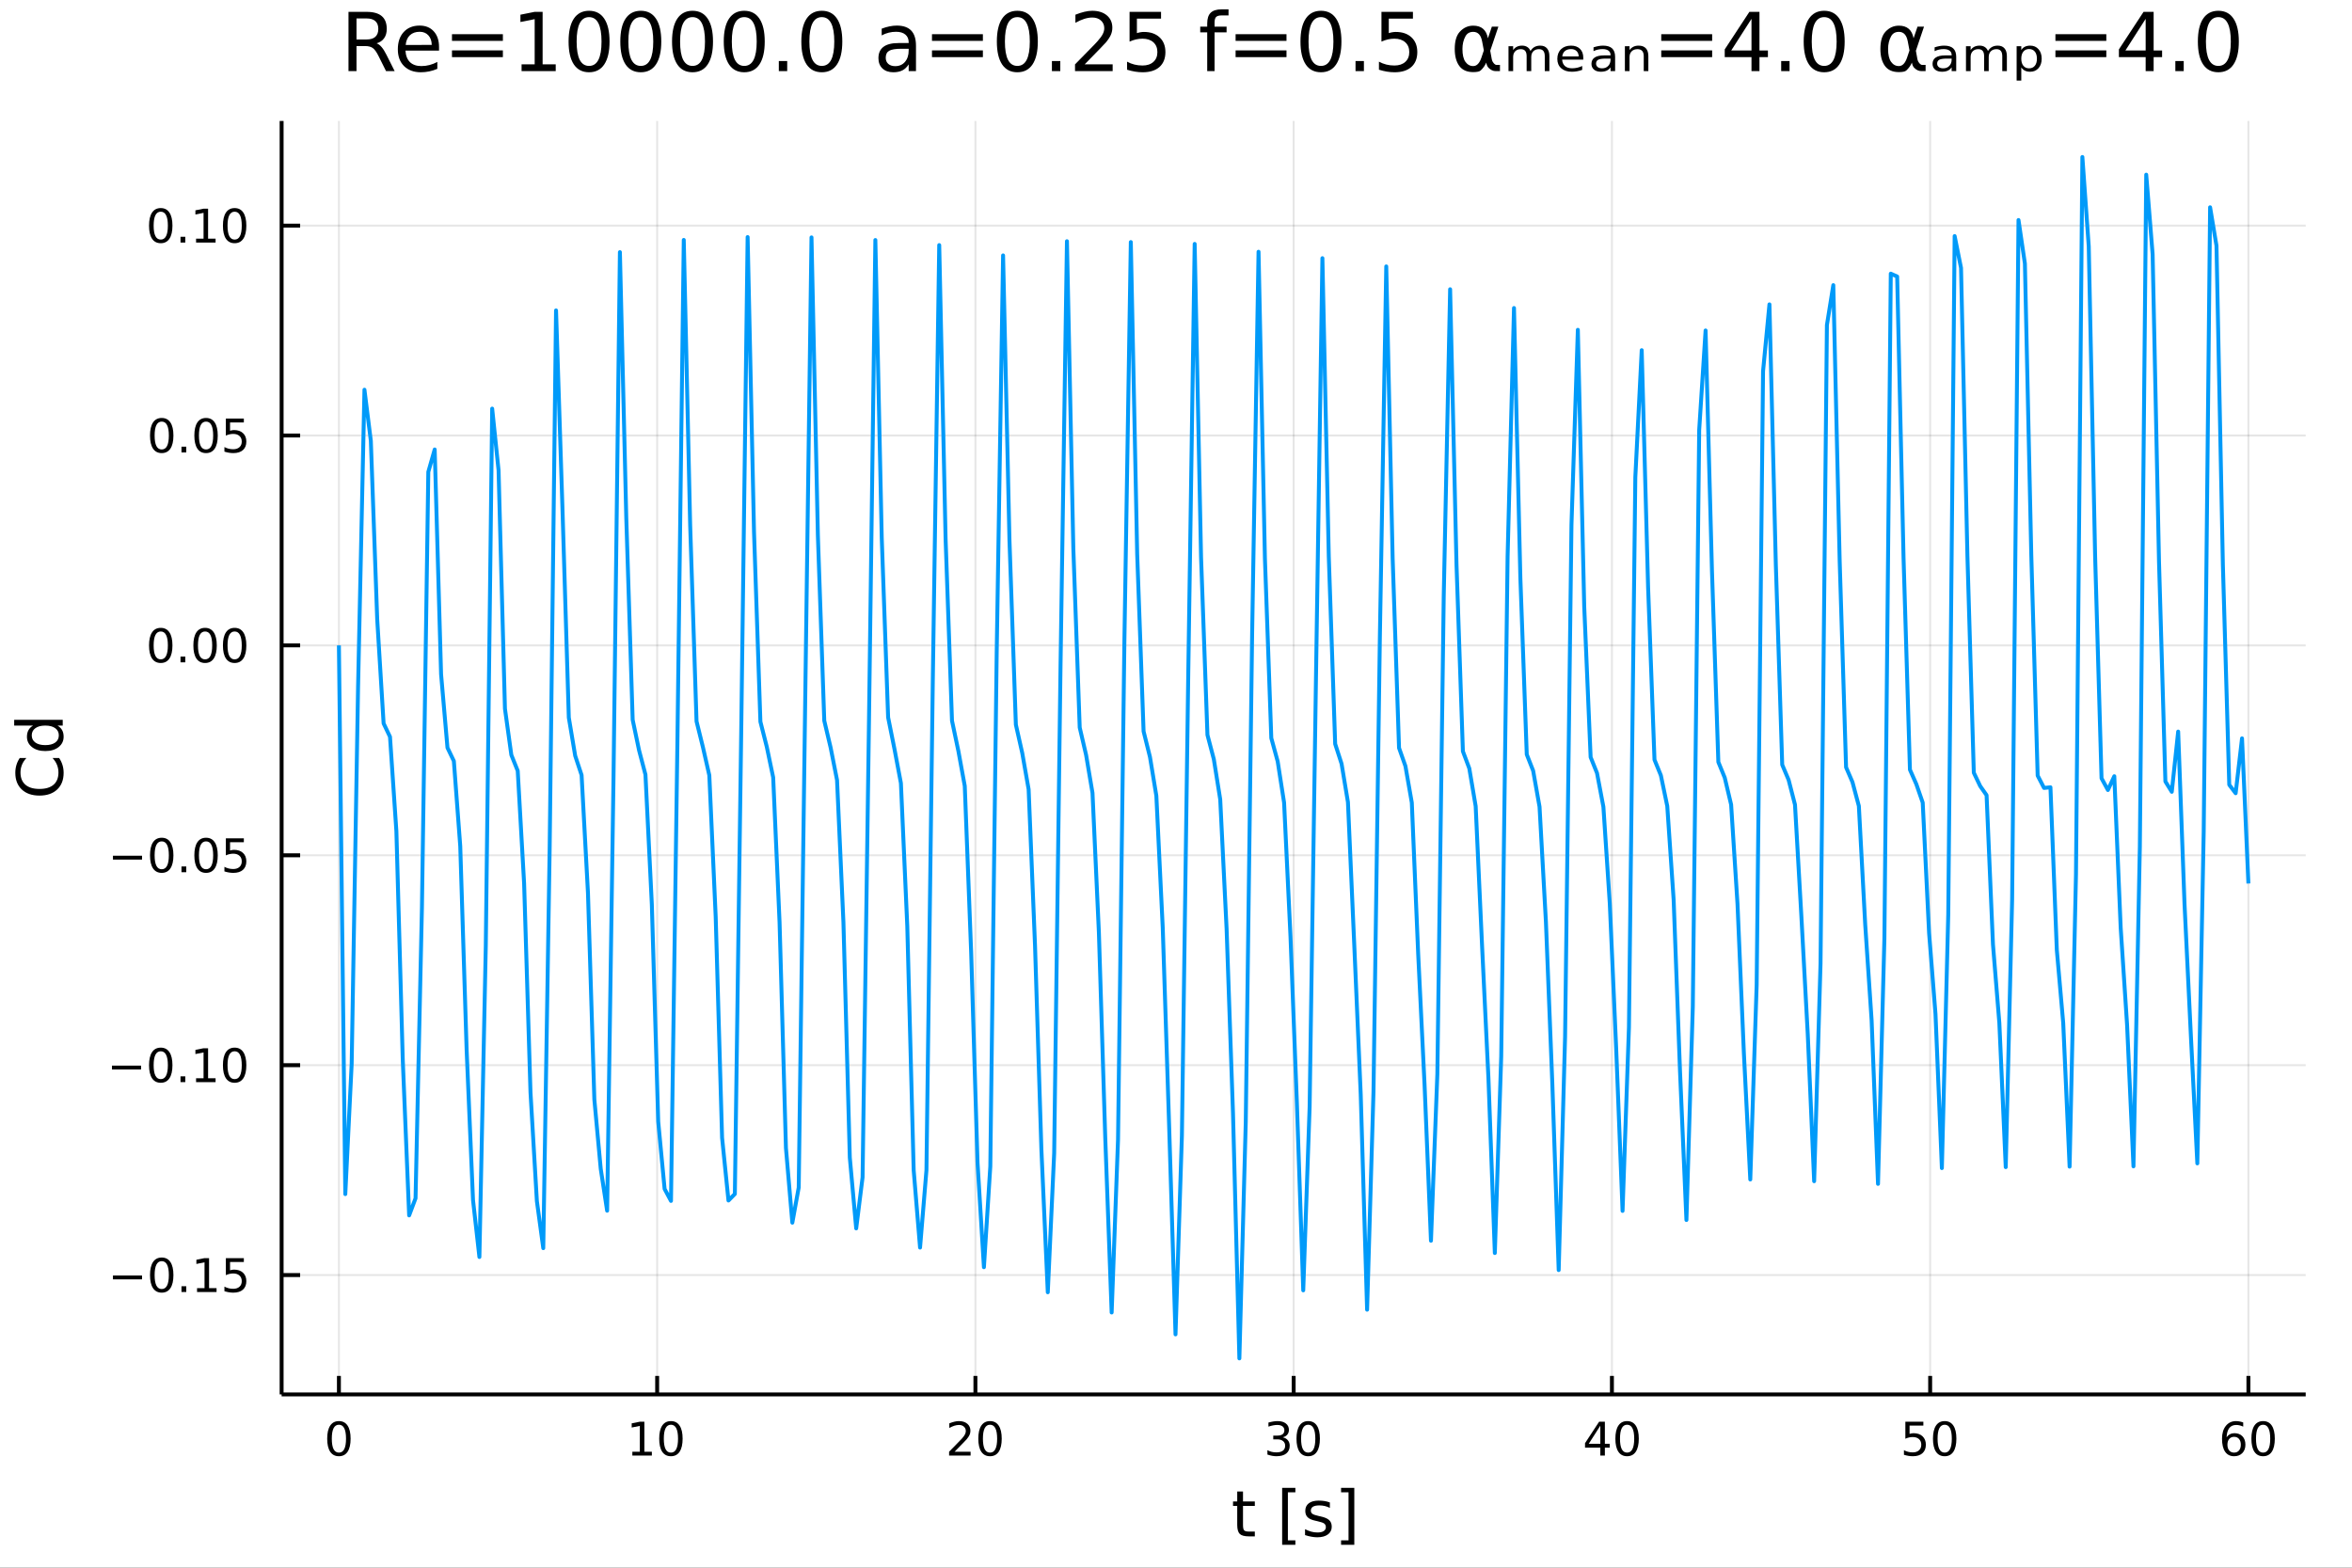 <?xml version="1.0" encoding="utf-8"?>
<svg xmlns="http://www.w3.org/2000/svg" xmlns:xlink="http://www.w3.org/1999/xlink" width="600" height="400" viewBox="0 0 2400 1600">
<rect x="0" y="0" width="2400" height="1600" fill="#333333" stroke="none"/>
<defs>
  <clipPath id="clip190">
    <rect x="0" y="0" width="2400" height="1600"/>
  </clipPath>
</defs>
<path clip-path="url(#clip190)" d="
M0 1600 L2400 1600 L2400 0 L0 0  Z
  " fill="#ffffff" fill-rule="evenodd" fill-opacity="1"/>
<defs>
  <clipPath id="clip191">
    <rect x="480" y="0" width="1681" height="1600"/>
  </clipPath>
</defs>
<path clip-path="url(#clip190)" d="
M287.366 1423.18 L2352.76 1423.18 L2352.76 123.472 L287.366 123.472  Z
  " fill="#ffffff" fill-rule="evenodd" fill-opacity="1"/>
<defs>
  <clipPath id="clip192">
    <rect x="287" y="123" width="2066" height="1301"/>
  </clipPath>
</defs>
<polyline clip-path="url(#clip192)" style="stroke:#000000; stroke-linecap:butt; stroke-linejoin:round; stroke-width:2; stroke-opacity:0.1; fill:none" points="
  345.82,1423.18 345.82,123.472 
  "/>
<polyline clip-path="url(#clip192)" style="stroke:#000000; stroke-linecap:butt; stroke-linejoin:round; stroke-width:2; stroke-opacity:0.1; fill:none" points="
  670.567,1423.18 670.567,123.472 
  "/>
<polyline clip-path="url(#clip192)" style="stroke:#000000; stroke-linecap:butt; stroke-linejoin:round; stroke-width:2; stroke-opacity:0.1; fill:none" points="
  995.314,1423.18 995.314,123.472 
  "/>
<polyline clip-path="url(#clip192)" style="stroke:#000000; stroke-linecap:butt; stroke-linejoin:round; stroke-width:2; stroke-opacity:0.1; fill:none" points="
  1320.06,1423.18 1320.06,123.472 
  "/>
<polyline clip-path="url(#clip192)" style="stroke:#000000; stroke-linecap:butt; stroke-linejoin:round; stroke-width:2; stroke-opacity:0.1; fill:none" points="
  1644.81,1423.18 1644.81,123.472 
  "/>
<polyline clip-path="url(#clip192)" style="stroke:#000000; stroke-linecap:butt; stroke-linejoin:round; stroke-width:2; stroke-opacity:0.1; fill:none" points="
  1969.55,1423.18 1969.55,123.472 
  "/>
<polyline clip-path="url(#clip192)" style="stroke:#000000; stroke-linecap:butt; stroke-linejoin:round; stroke-width:2; stroke-opacity:0.1; fill:none" points="
  2294.3,1423.18 2294.3,123.472 
  "/>
<polyline clip-path="url(#clip190)" style="stroke:#000000; stroke-linecap:butt; stroke-linejoin:round; stroke-width:4; stroke-opacity:1; fill:none" points="
  287.366,1423.18 2352.76,1423.18 
  "/>
<polyline clip-path="url(#clip190)" style="stroke:#000000; stroke-linecap:butt; stroke-linejoin:round; stroke-width:4; stroke-opacity:1; fill:none" points="
  345.82,1423.18 345.82,1404.28 
  "/>
<polyline clip-path="url(#clip190)" style="stroke:#000000; stroke-linecap:butt; stroke-linejoin:round; stroke-width:4; stroke-opacity:1; fill:none" points="
  670.567,1423.18 670.567,1404.28 
  "/>
<polyline clip-path="url(#clip190)" style="stroke:#000000; stroke-linecap:butt; stroke-linejoin:round; stroke-width:4; stroke-opacity:1; fill:none" points="
  995.314,1423.18 995.314,1404.28 
  "/>
<polyline clip-path="url(#clip190)" style="stroke:#000000; stroke-linecap:butt; stroke-linejoin:round; stroke-width:4; stroke-opacity:1; fill:none" points="
  1320.06,1423.18 1320.06,1404.28 
  "/>
<polyline clip-path="url(#clip190)" style="stroke:#000000; stroke-linecap:butt; stroke-linejoin:round; stroke-width:4; stroke-opacity:1; fill:none" points="
  1644.81,1423.18 1644.81,1404.28 
  "/>
<polyline clip-path="url(#clip190)" style="stroke:#000000; stroke-linecap:butt; stroke-linejoin:round; stroke-width:4; stroke-opacity:1; fill:none" points="
  1969.55,1423.18 1969.55,1404.28 
  "/>
<polyline clip-path="url(#clip190)" style="stroke:#000000; stroke-linecap:butt; stroke-linejoin:round; stroke-width:4; stroke-opacity:1; fill:none" points="
  2294.3,1423.18 2294.3,1404.28 
  "/>
<path clip-path="url(#clip190)" d="M345.82 1454.1 Q342.209 1454.1 340.381 1457.66 Q338.575 1461.2 338.575 1468.33 Q338.575 1475.44 340.381 1479.01 Q342.209 1482.55 345.82 1482.55 Q349.455 1482.55 351.26 1479.01 Q353.089 1475.44 353.089 1468.33 Q353.089 1461.2 351.26 1457.66 Q349.455 1454.1 345.82 1454.1 M345.82 1450.39 Q351.63 1450.39 354.686 1455 Q357.765 1459.58 357.765 1468.33 Q357.765 1477.06 354.686 1481.67 Q351.63 1486.25 345.82 1486.25 Q340.01 1486.25 336.931 1481.67 Q333.876 1477.06 333.876 1468.33 Q333.876 1459.58 336.931 1455 Q340.01 1450.39 345.82 1450.39 Z" fill="#000000" fill-rule="evenodd" fill-opacity="1" /><path clip-path="url(#clip190)" d="M645.255 1481.64 L652.894 1481.64 L652.894 1455.28 L644.584 1456.95 L644.584 1452.69 L652.847 1451.02 L657.523 1451.02 L657.523 1481.64 L665.162 1481.64 L665.162 1485.58 L645.255 1485.58 L645.255 1481.64 Z" fill="#000000" fill-rule="evenodd" fill-opacity="1" /><path clip-path="url(#clip190)" d="M684.606 1454.1 Q680.995 1454.1 679.167 1457.66 Q677.361 1461.2 677.361 1468.33 Q677.361 1475.44 679.167 1479.01 Q680.995 1482.55 684.606 1482.55 Q688.241 1482.55 690.046 1479.01 Q691.875 1475.44 691.875 1468.33 Q691.875 1461.2 690.046 1457.66 Q688.241 1454.1 684.606 1454.1 M684.606 1450.39 Q690.417 1450.39 693.472 1455 Q696.551 1459.58 696.551 1468.33 Q696.551 1477.06 693.472 1481.67 Q690.417 1486.25 684.606 1486.25 Q678.796 1486.25 675.718 1481.67 Q672.662 1477.06 672.662 1468.33 Q672.662 1459.58 675.718 1455 Q678.796 1450.39 684.606 1450.39 Z" fill="#000000" fill-rule="evenodd" fill-opacity="1" /><path clip-path="url(#clip190)" d="M974.087 1481.64 L990.407 1481.64 L990.407 1485.58 L968.462 1485.58 L968.462 1481.64 Q971.124 1478.89 975.708 1474.26 Q980.314 1469.61 981.495 1468.27 Q983.74 1465.74 984.62 1464.01 Q985.522 1462.25 985.522 1460.56 Q985.522 1457.8 983.578 1456.07 Q981.657 1454.33 978.555 1454.33 Q976.356 1454.33 973.902 1455.09 Q971.472 1455.86 968.694 1457.41 L968.694 1452.69 Q971.518 1451.55 973.972 1450.97 Q976.425 1450.39 978.462 1450.39 Q983.833 1450.39 987.027 1453.08 Q990.221 1455.77 990.221 1460.26 Q990.221 1462.39 989.411 1464.31 Q988.624 1466.2 986.518 1468.8 Q985.939 1469.47 982.837 1472.69 Q979.735 1475.88 974.087 1481.64 Z" fill="#000000" fill-rule="evenodd" fill-opacity="1" /><path clip-path="url(#clip190)" d="M1010.22 1454.1 Q1006.61 1454.1 1004.78 1457.66 Q1002.98 1461.2 1002.98 1468.33 Q1002.98 1475.44 1004.78 1479.01 Q1006.61 1482.55 1010.22 1482.55 Q1013.86 1482.55 1015.66 1479.01 Q1017.49 1475.44 1017.49 1468.33 Q1017.49 1461.2 1015.66 1457.66 Q1013.86 1454.1 1010.22 1454.1 M1010.22 1450.39 Q1016.03 1450.39 1019.09 1455 Q1022.17 1459.58 1022.17 1468.33 Q1022.17 1477.06 1019.09 1481.67 Q1016.03 1486.25 1010.22 1486.25 Q1004.41 1486.25 1001.33 1481.67 Q998.277 1477.06 998.277 1468.33 Q998.277 1459.58 1001.33 1455 Q1004.41 1450.39 1010.22 1450.39 Z" fill="#000000" fill-rule="evenodd" fill-opacity="1" /><path clip-path="url(#clip190)" d="M1308.9 1466.95 Q1312.26 1467.66 1314.14 1469.93 Q1316.03 1472.2 1316.03 1475.53 Q1316.03 1480.65 1312.51 1483.45 Q1309 1486.25 1302.51 1486.25 Q1300.34 1486.25 1298.02 1485.81 Q1295.73 1485.39 1293.28 1484.54 L1293.28 1480.02 Q1295.22 1481.16 1297.54 1481.74 Q1299.85 1482.32 1302.38 1482.32 Q1306.77 1482.32 1309.07 1480.58 Q1311.38 1478.84 1311.38 1475.53 Q1311.38 1472.48 1309.23 1470.77 Q1307.1 1469.03 1303.28 1469.03 L1299.25 1469.03 L1299.25 1465.19 L1303.46 1465.19 Q1306.91 1465.19 1308.74 1463.82 Q1310.57 1462.43 1310.57 1459.84 Q1310.57 1457.18 1308.67 1455.77 Q1306.8 1454.33 1303.28 1454.33 Q1301.36 1454.33 1299.16 1454.75 Q1296.96 1455.16 1294.32 1456.04 L1294.32 1451.88 Q1296.98 1451.14 1299.3 1450.77 Q1301.64 1450.39 1303.7 1450.39 Q1309.02 1450.39 1312.12 1452.83 Q1315.22 1455.23 1315.22 1459.35 Q1315.22 1462.22 1313.58 1464.21 Q1311.94 1466.18 1308.9 1466.95 Z" fill="#000000" fill-rule="evenodd" fill-opacity="1" /><path clip-path="url(#clip190)" d="M1334.9 1454.1 Q1331.29 1454.1 1329.46 1457.66 Q1327.65 1461.2 1327.65 1468.33 Q1327.65 1475.44 1329.46 1479.01 Q1331.29 1482.55 1334.9 1482.55 Q1338.53 1482.55 1340.34 1479.01 Q1342.17 1475.44 1342.17 1468.33 Q1342.17 1461.2 1340.34 1457.66 Q1338.53 1454.1 1334.9 1454.1 M1334.9 1450.39 Q1340.71 1450.39 1343.76 1455 Q1346.84 1459.58 1346.84 1468.33 Q1346.84 1477.06 1343.76 1481.67 Q1340.71 1486.25 1334.9 1486.25 Q1329.09 1486.25 1326.01 1481.67 Q1322.95 1477.06 1322.95 1468.33 Q1322.95 1459.58 1326.01 1455 Q1329.09 1450.39 1334.9 1450.39 Z" fill="#000000" fill-rule="evenodd" fill-opacity="1" /><path clip-path="url(#clip190)" d="M1632.98 1455.09 L1621.17 1473.54 L1632.98 1473.54 L1632.98 1455.09 M1631.75 1451.02 L1637.63 1451.02 L1637.63 1473.54 L1642.56 1473.54 L1642.56 1477.43 L1637.63 1477.43 L1637.63 1485.58 L1632.98 1485.58 L1632.98 1477.43 L1617.38 1477.43 L1617.38 1472.92 L1631.75 1451.02 Z" fill="#000000" fill-rule="evenodd" fill-opacity="1" /><path clip-path="url(#clip190)" d="M1660.29 1454.1 Q1656.68 1454.1 1654.85 1457.66 Q1653.05 1461.2 1653.05 1468.33 Q1653.05 1475.44 1654.85 1479.01 Q1656.68 1482.55 1660.29 1482.55 Q1663.93 1482.55 1665.73 1479.01 Q1667.56 1475.44 1667.56 1468.33 Q1667.56 1461.2 1665.73 1457.66 Q1663.93 1454.1 1660.29 1454.1 M1660.29 1450.39 Q1666.1 1450.39 1669.16 1455 Q1672.24 1459.58 1672.24 1468.33 Q1672.24 1477.06 1669.16 1481.67 Q1666.1 1486.25 1660.29 1486.25 Q1654.48 1486.25 1651.4 1481.67 Q1648.35 1477.06 1648.35 1468.33 Q1648.35 1459.58 1651.4 1455 Q1654.48 1450.39 1660.29 1450.39 Z" fill="#000000" fill-rule="evenodd" fill-opacity="1" /><path clip-path="url(#clip190)" d="M1944.25 1451.02 L1962.61 1451.02 L1962.61 1454.96 L1948.54 1454.96 L1948.54 1463.43 Q1949.55 1463.08 1950.57 1462.92 Q1951.59 1462.73 1952.61 1462.73 Q1958.4 1462.73 1961.78 1465.9 Q1965.16 1469.08 1965.16 1474.49 Q1965.16 1480.07 1961.68 1483.17 Q1958.21 1486.25 1951.89 1486.25 Q1949.72 1486.25 1947.45 1485.88 Q1945.2 1485.51 1942.8 1484.77 L1942.8 1480.07 Q1944.88 1481.2 1947.1 1481.76 Q1949.32 1482.32 1951.8 1482.32 Q1955.8 1482.32 1958.14 1480.21 Q1960.48 1478.1 1960.48 1474.49 Q1960.48 1470.88 1958.14 1468.77 Q1955.8 1466.67 1951.8 1466.67 Q1949.93 1466.67 1948.05 1467.08 Q1946.2 1467.5 1944.25 1468.38 L1944.25 1451.02 Z" fill="#000000" fill-rule="evenodd" fill-opacity="1" /><path clip-path="url(#clip190)" d="M1984.37 1454.1 Q1980.76 1454.1 1978.93 1457.66 Q1977.12 1461.2 1977.12 1468.33 Q1977.12 1475.44 1978.93 1479.01 Q1980.76 1482.55 1984.37 1482.55 Q1988 1482.55 1989.81 1479.01 Q1991.64 1475.44 1991.64 1468.33 Q1991.64 1461.2 1989.81 1457.66 Q1988 1454.1 1984.37 1454.1 M1984.37 1450.39 Q1990.18 1450.39 1993.24 1455 Q1996.31 1459.58 1996.31 1468.33 Q1996.31 1477.06 1993.24 1481.67 Q1990.18 1486.25 1984.37 1486.25 Q1978.56 1486.25 1975.48 1481.67 Q1972.42 1477.06 1972.42 1468.33 Q1972.42 1459.58 1975.48 1455 Q1978.56 1450.39 1984.37 1450.39 Z" fill="#000000" fill-rule="evenodd" fill-opacity="1" /><path clip-path="url(#clip190)" d="M2279.71 1466.44 Q2276.56 1466.44 2274.71 1468.59 Q2272.88 1470.74 2272.88 1474.49 Q2272.88 1478.22 2274.71 1480.39 Q2276.56 1482.55 2279.71 1482.55 Q2282.85 1482.55 2284.68 1480.39 Q2286.54 1478.22 2286.54 1474.49 Q2286.54 1470.74 2284.68 1468.59 Q2282.85 1466.44 2279.71 1466.44 M2288.99 1451.78 L2288.99 1456.04 Q2287.23 1455.21 2285.42 1454.77 Q2283.64 1454.33 2281.88 1454.33 Q2277.25 1454.33 2274.8 1457.45 Q2272.37 1460.58 2272.02 1466.9 Q2273.39 1464.89 2275.45 1463.82 Q2277.51 1462.73 2279.98 1462.73 Q2285.19 1462.73 2288.2 1465.9 Q2291.23 1469.05 2291.23 1474.49 Q2291.23 1479.82 2288.09 1483.03 Q2284.94 1486.25 2279.71 1486.25 Q2273.71 1486.25 2270.54 1481.67 Q2267.37 1477.06 2267.37 1468.33 Q2267.37 1460.14 2271.26 1455.28 Q2275.15 1450.39 2281.7 1450.39 Q2283.46 1450.39 2285.24 1450.74 Q2287.04 1451.09 2288.99 1451.78 Z" fill="#000000" fill-rule="evenodd" fill-opacity="1" /><path clip-path="url(#clip190)" d="M2309.29 1454.1 Q2305.68 1454.1 2303.85 1457.66 Q2302.04 1461.2 2302.04 1468.33 Q2302.04 1475.44 2303.85 1479.01 Q2305.68 1482.55 2309.29 1482.55 Q2312.92 1482.55 2314.73 1479.01 Q2316.56 1475.44 2316.56 1468.33 Q2316.56 1461.2 2314.73 1457.66 Q2312.92 1454.1 2309.29 1454.1 M2309.29 1450.39 Q2315.1 1450.39 2318.16 1455 Q2321.23 1459.58 2321.23 1468.33 Q2321.23 1477.06 2318.16 1481.67 Q2315.1 1486.25 2309.29 1486.25 Q2303.48 1486.25 2300.4 1481.67 Q2297.35 1477.06 2297.35 1468.33 Q2297.35 1459.58 2300.4 1455 Q2303.48 1450.39 2309.29 1450.39 Z" fill="#000000" fill-rule="evenodd" fill-opacity="1" /><path clip-path="url(#clip190)" d="M1268.37 1522.27 L1268.37 1532.4 L1280.43 1532.4 L1280.43 1536.95 L1268.37 1536.95 L1268.37 1556.3 Q1268.37 1560.66 1269.55 1561.9 Q1270.76 1563.14 1274.42 1563.14 L1280.43 1563.14 L1280.43 1568.04 L1274.42 1568.04 Q1267.64 1568.04 1265.06 1565.53 Q1262.48 1562.98 1262.48 1556.3 L1262.48 1536.95 L1258.19 1536.95 L1258.19 1532.4 L1262.48 1532.4 L1262.48 1522.27 L1268.37 1522.27 Z" fill="#000000" fill-rule="evenodd" fill-opacity="1" /><path clip-path="url(#clip190)" d="M1308.32 1518.52 L1321.81 1518.52 L1321.81 1523.07 L1314.17 1523.07 L1314.17 1572.09 L1321.81 1572.09 L1321.81 1576.64 L1308.32 1576.64 L1308.32 1518.52 Z" fill="#000000" fill-rule="evenodd" fill-opacity="1" /><path clip-path="url(#clip190)" d="M1357.01 1533.45 L1357.01 1538.98 Q1354.53 1537.71 1351.86 1537.07 Q1349.18 1536.44 1346.32 1536.44 Q1341.96 1536.44 1339.76 1537.77 Q1337.6 1539.11 1337.6 1541.79 Q1337.6 1543.82 1339.16 1545 Q1340.72 1546.15 1345.43 1547.2 L1347.43 1547.64 Q1353.67 1548.98 1356.28 1551.43 Q1358.92 1553.85 1358.92 1558.21 Q1358.92 1563.17 1354.98 1566.07 Q1351.06 1568.97 1344.19 1568.97 Q1341.32 1568.97 1338.2 1568.39 Q1335.12 1567.85 1331.68 1566.74 L1331.68 1560.69 Q1334.92 1562.38 1338.08 1563.24 Q1341.23 1564.07 1344.31 1564.07 Q1348.45 1564.07 1350.68 1562.66 Q1352.91 1561.23 1352.91 1558.65 Q1352.91 1556.27 1351.28 1554.99 Q1349.69 1553.72 1344.25 1552.54 L1342.21 1552.07 Q1336.77 1550.92 1334.35 1548.56 Q1331.93 1546.18 1331.93 1542.04 Q1331.93 1537.01 1335.5 1534.27 Q1339.06 1531.54 1345.62 1531.54 Q1348.87 1531.54 1351.73 1532.01 Q1354.59 1532.49 1357.01 1533.45 Z" fill="#000000" fill-rule="evenodd" fill-opacity="1" /><path clip-path="url(#clip190)" d="M1381.94 1518.52 L1381.94 1576.64 L1368.44 1576.64 L1368.44 1572.09 L1376.05 1572.09 L1376.05 1523.07 L1368.44 1523.07 L1368.44 1518.52 L1381.94 1518.52 Z" fill="#000000" fill-rule="evenodd" fill-opacity="1" /><polyline clip-path="url(#clip192)" style="stroke:#000000; stroke-linecap:butt; stroke-linejoin:round; stroke-width:2; stroke-opacity:0.1; fill:none" points="
  287.366,1301.35 2352.76,1301.35 
  "/>
<polyline clip-path="url(#clip192)" style="stroke:#000000; stroke-linecap:butt; stroke-linejoin:round; stroke-width:2; stroke-opacity:0.1; fill:none" points="
  287.366,1087.14 2352.76,1087.14 
  "/>
<polyline clip-path="url(#clip192)" style="stroke:#000000; stroke-linecap:butt; stroke-linejoin:round; stroke-width:2; stroke-opacity:0.1; fill:none" points="
  287.366,872.92 2352.76,872.92 
  "/>
<polyline clip-path="url(#clip192)" style="stroke:#000000; stroke-linecap:butt; stroke-linejoin:round; stroke-width:2; stroke-opacity:0.1; fill:none" points="
  287.366,658.704 2352.76,658.704 
  "/>
<polyline clip-path="url(#clip192)" style="stroke:#000000; stroke-linecap:butt; stroke-linejoin:round; stroke-width:2; stroke-opacity:0.1; fill:none" points="
  287.366,444.487 2352.76,444.487 
  "/>
<polyline clip-path="url(#clip192)" style="stroke:#000000; stroke-linecap:butt; stroke-linejoin:round; stroke-width:2; stroke-opacity:0.1; fill:none" points="
  287.366,230.271 2352.76,230.271 
  "/>
<polyline clip-path="url(#clip190)" style="stroke:#000000; stroke-linecap:butt; stroke-linejoin:round; stroke-width:4; stroke-opacity:1; fill:none" points="
  287.366,1423.18 287.366,123.472 
  "/>
<polyline clip-path="url(#clip190)" style="stroke:#000000; stroke-linecap:butt; stroke-linejoin:round; stroke-width:4; stroke-opacity:1; fill:none" points="
  287.366,1301.35 306.264,1301.35 
  "/>
<polyline clip-path="url(#clip190)" style="stroke:#000000; stroke-linecap:butt; stroke-linejoin:round; stroke-width:4; stroke-opacity:1; fill:none" points="
  287.366,1087.14 306.264,1087.14 
  "/>
<polyline clip-path="url(#clip190)" style="stroke:#000000; stroke-linecap:butt; stroke-linejoin:round; stroke-width:4; stroke-opacity:1; fill:none" points="
  287.366,872.92 306.264,872.92 
  "/>
<polyline clip-path="url(#clip190)" style="stroke:#000000; stroke-linecap:butt; stroke-linejoin:round; stroke-width:4; stroke-opacity:1; fill:none" points="
  287.366,658.704 306.264,658.704 
  "/>
<polyline clip-path="url(#clip190)" style="stroke:#000000; stroke-linecap:butt; stroke-linejoin:round; stroke-width:4; stroke-opacity:1; fill:none" points="
  287.366,444.487 306.264,444.487 
  "/>
<polyline clip-path="url(#clip190)" style="stroke:#000000; stroke-linecap:butt; stroke-linejoin:round; stroke-width:4; stroke-opacity:1; fill:none" points="
  287.366,230.271 306.264,230.271 
  "/>
<path clip-path="url(#clip190)" d="M115.256 1301.8 L144.931 1301.8 L144.931 1305.74 L115.256 1305.74 L115.256 1301.8 Z" fill="#000000" fill-rule="evenodd" fill-opacity="1" /><path clip-path="url(#clip190)" d="M165.024 1287.15 Q161.413 1287.15 159.584 1290.72 Q157.778 1294.26 157.778 1301.39 Q157.778 1308.49 159.584 1312.06 Q161.413 1315.6 165.024 1315.6 Q168.658 1315.6 170.464 1312.06 Q172.292 1308.49 172.292 1301.39 Q172.292 1294.26 170.464 1290.72 Q168.658 1287.15 165.024 1287.15 M165.024 1283.45 Q170.834 1283.45 173.889 1288.05 Q176.968 1292.64 176.968 1301.39 Q176.968 1310.11 173.889 1314.72 Q170.834 1319.3 165.024 1319.3 Q159.214 1319.3 156.135 1314.72 Q153.079 1310.11 153.079 1301.39 Q153.079 1292.64 156.135 1288.05 Q159.214 1283.45 165.024 1283.45 Z" fill="#000000" fill-rule="evenodd" fill-opacity="1" /><path clip-path="url(#clip190)" d="M185.186 1312.75 L190.07 1312.75 L190.07 1318.63 L185.186 1318.63 L185.186 1312.75 Z" fill="#000000" fill-rule="evenodd" fill-opacity="1" /><path clip-path="url(#clip190)" d="M201.065 1314.7 L208.704 1314.7 L208.704 1288.33 L200.394 1290 L200.394 1285.74 L208.658 1284.07 L213.334 1284.07 L213.334 1314.7 L220.973 1314.7 L220.973 1318.63 L201.065 1318.63 L201.065 1314.7 Z" fill="#000000" fill-rule="evenodd" fill-opacity="1" /><path clip-path="url(#clip190)" d="M230.463 1284.07 L248.82 1284.07 L248.82 1288.01 L234.746 1288.01 L234.746 1296.48 Q235.764 1296.13 236.783 1295.97 Q237.801 1295.79 238.82 1295.79 Q244.607 1295.79 247.986 1298.96 Q251.366 1302.13 251.366 1307.55 Q251.366 1313.12 247.894 1316.23 Q244.421 1319.3 238.102 1319.3 Q235.926 1319.3 233.658 1318.93 Q231.412 1318.56 229.005 1317.82 L229.005 1313.12 Q231.088 1314.26 233.31 1314.81 Q235.533 1315.37 238.009 1315.37 Q242.014 1315.37 244.352 1313.26 Q246.69 1311.16 246.69 1307.55 Q246.69 1303.93 244.352 1301.83 Q242.014 1299.72 238.009 1299.72 Q236.135 1299.72 234.26 1300.14 Q232.408 1300.55 230.463 1301.43 L230.463 1284.07 Z" fill="#000000" fill-rule="evenodd" fill-opacity="1" /><path clip-path="url(#clip190)" d="M114.26 1087.59 L143.936 1087.59 L143.936 1091.52 L114.26 1091.52 L114.26 1087.59 Z" fill="#000000" fill-rule="evenodd" fill-opacity="1" /><path clip-path="url(#clip190)" d="M164.028 1072.94 Q160.417 1072.94 158.589 1076.5 Q156.783 1080.04 156.783 1087.17 Q156.783 1094.28 158.589 1097.84 Q160.417 1101.38 164.028 1101.38 Q167.663 1101.38 169.468 1097.84 Q171.297 1094.28 171.297 1087.17 Q171.297 1080.04 169.468 1076.5 Q167.663 1072.94 164.028 1072.94 M164.028 1069.23 Q169.839 1069.23 172.894 1073.84 Q175.973 1078.42 175.973 1087.17 Q175.973 1095.9 172.894 1100.5 Q169.839 1105.09 164.028 1105.09 Q158.218 1105.09 155.14 1100.5 Q152.084 1095.9 152.084 1087.17 Q152.084 1078.42 155.14 1073.84 Q158.218 1069.23 164.028 1069.23 Z" fill="#000000" fill-rule="evenodd" fill-opacity="1" /><path clip-path="url(#clip190)" d="M184.19 1098.54 L189.075 1098.54 L189.075 1104.42 L184.19 1104.42 L184.19 1098.54 Z" fill="#000000" fill-rule="evenodd" fill-opacity="1" /><path clip-path="url(#clip190)" d="M200.07 1100.48 L207.709 1100.48 L207.709 1074.12 L199.399 1075.78 L199.399 1071.52 L207.662 1069.86 L212.338 1069.86 L212.338 1100.48 L219.977 1100.48 L219.977 1104.42 L200.07 1104.42 L200.07 1100.48 Z" fill="#000000" fill-rule="evenodd" fill-opacity="1" /><path clip-path="url(#clip190)" d="M239.422 1072.94 Q235.81 1072.94 233.982 1076.5 Q232.176 1080.04 232.176 1087.17 Q232.176 1094.28 233.982 1097.84 Q235.81 1101.38 239.422 1101.38 Q243.056 1101.38 244.861 1097.84 Q246.69 1094.28 246.69 1087.17 Q246.69 1080.04 244.861 1076.5 Q243.056 1072.94 239.422 1072.94 M239.422 1069.23 Q245.232 1069.23 248.287 1073.84 Q251.366 1078.42 251.366 1087.17 Q251.366 1095.9 248.287 1100.5 Q245.232 1105.09 239.422 1105.09 Q233.611 1105.09 230.533 1100.5 Q227.477 1095.9 227.477 1087.17 Q227.477 1078.42 230.533 1073.84 Q233.611 1069.23 239.422 1069.23 Z" fill="#000000" fill-rule="evenodd" fill-opacity="1" /><path clip-path="url(#clip190)" d="M115.256 873.372 L144.931 873.372 L144.931 877.307 L115.256 877.307 L115.256 873.372 Z" fill="#000000" fill-rule="evenodd" fill-opacity="1" /><path clip-path="url(#clip190)" d="M165.024 858.719 Q161.413 858.719 159.584 862.284 Q157.778 865.825 157.778 872.955 Q157.778 880.061 159.584 883.626 Q161.413 887.168 165.024 887.168 Q168.658 887.168 170.464 883.626 Q172.292 880.061 172.292 872.955 Q172.292 865.825 170.464 862.284 Q168.658 858.719 165.024 858.719 M165.024 855.015 Q170.834 855.015 173.889 859.622 Q176.968 864.205 176.968 872.955 Q176.968 881.682 173.889 886.288 Q170.834 890.872 165.024 890.872 Q159.214 890.872 156.135 886.288 Q153.079 881.682 153.079 872.955 Q153.079 864.205 156.135 859.622 Q159.214 855.015 165.024 855.015 Z" fill="#000000" fill-rule="evenodd" fill-opacity="1" /><path clip-path="url(#clip190)" d="M185.186 884.321 L190.07 884.321 L190.07 890.2 L185.186 890.2 L185.186 884.321 Z" fill="#000000" fill-rule="evenodd" fill-opacity="1" /><path clip-path="url(#clip190)" d="M210.255 858.719 Q206.644 858.719 204.815 862.284 Q203.01 865.825 203.01 872.955 Q203.01 880.061 204.815 883.626 Q206.644 887.168 210.255 887.168 Q213.889 887.168 215.695 883.626 Q217.523 880.061 217.523 872.955 Q217.523 865.825 215.695 862.284 Q213.889 858.719 210.255 858.719 M210.255 855.015 Q216.065 855.015 219.121 859.622 Q222.199 864.205 222.199 872.955 Q222.199 881.682 219.121 886.288 Q216.065 890.872 210.255 890.872 Q204.445 890.872 201.366 886.288 Q198.311 881.682 198.311 872.955 Q198.311 864.205 201.366 859.622 Q204.445 855.015 210.255 855.015 Z" fill="#000000" fill-rule="evenodd" fill-opacity="1" /><path clip-path="url(#clip190)" d="M230.463 855.64 L248.82 855.64 L248.82 859.575 L234.746 859.575 L234.746 868.048 Q235.764 867.7 236.783 867.538 Q237.801 867.353 238.82 867.353 Q244.607 867.353 247.986 870.524 Q251.366 873.696 251.366 879.112 Q251.366 884.691 247.894 887.793 Q244.421 890.872 238.102 890.872 Q235.926 890.872 233.658 890.501 Q231.412 890.131 229.005 889.39 L229.005 884.691 Q231.088 885.825 233.31 886.381 Q235.533 886.936 238.009 886.936 Q242.014 886.936 244.352 884.83 Q246.69 882.723 246.69 879.112 Q246.69 875.501 244.352 873.395 Q242.014 871.288 238.009 871.288 Q236.135 871.288 234.26 871.705 Q232.408 872.122 230.463 873.001 L230.463 855.64 Z" fill="#000000" fill-rule="evenodd" fill-opacity="1" /><path clip-path="url(#clip190)" d="M164.028 644.502 Q160.417 644.502 158.589 648.067 Q156.783 651.609 156.783 658.738 Q156.783 665.845 158.589 669.41 Q160.417 672.951 164.028 672.951 Q167.663 672.951 169.468 669.41 Q171.297 665.845 171.297 658.738 Q171.297 651.609 169.468 648.067 Q167.663 644.502 164.028 644.502 M164.028 640.799 Q169.839 640.799 172.894 645.405 Q175.973 649.988 175.973 658.738 Q175.973 667.465 172.894 672.072 Q169.839 676.655 164.028 676.655 Q158.218 676.655 155.14 672.072 Q152.084 667.465 152.084 658.738 Q152.084 649.988 155.14 645.405 Q158.218 640.799 164.028 640.799 Z" fill="#000000" fill-rule="evenodd" fill-opacity="1" /><path clip-path="url(#clip190)" d="M184.19 670.104 L189.075 670.104 L189.075 675.984 L184.19 675.984 L184.19 670.104 Z" fill="#000000" fill-rule="evenodd" fill-opacity="1" /><path clip-path="url(#clip190)" d="M209.26 644.502 Q205.649 644.502 203.82 648.067 Q202.014 651.609 202.014 658.738 Q202.014 665.845 203.82 669.41 Q205.649 672.951 209.26 672.951 Q212.894 672.951 214.699 669.41 Q216.528 665.845 216.528 658.738 Q216.528 651.609 214.699 648.067 Q212.894 644.502 209.26 644.502 M209.26 640.799 Q215.07 640.799 218.125 645.405 Q221.204 649.988 221.204 658.738 Q221.204 667.465 218.125 672.072 Q215.07 676.655 209.26 676.655 Q203.449 676.655 200.371 672.072 Q197.315 667.465 197.315 658.738 Q197.315 649.988 200.371 645.405 Q203.449 640.799 209.26 640.799 Z" fill="#000000" fill-rule="evenodd" fill-opacity="1" /><path clip-path="url(#clip190)" d="M239.422 644.502 Q235.81 644.502 233.982 648.067 Q232.176 651.609 232.176 658.738 Q232.176 665.845 233.982 669.41 Q235.81 672.951 239.422 672.951 Q243.056 672.951 244.861 669.41 Q246.69 665.845 246.69 658.738 Q246.69 651.609 244.861 648.067 Q243.056 644.502 239.422 644.502 M239.422 640.799 Q245.232 640.799 248.287 645.405 Q251.366 649.988 251.366 658.738 Q251.366 667.465 248.287 672.072 Q245.232 676.655 239.422 676.655 Q233.611 676.655 230.533 672.072 Q227.477 667.465 227.477 658.738 Q227.477 649.988 230.533 645.405 Q233.611 640.799 239.422 640.799 Z" fill="#000000" fill-rule="evenodd" fill-opacity="1" /><path clip-path="url(#clip190)" d="M165.024 430.286 Q161.413 430.286 159.584 433.851 Q157.778 437.392 157.778 444.522 Q157.778 451.628 159.584 455.193 Q161.413 458.735 165.024 458.735 Q168.658 458.735 170.464 455.193 Q172.292 451.628 172.292 444.522 Q172.292 437.392 170.464 433.851 Q168.658 430.286 165.024 430.286 M165.024 426.582 Q170.834 426.582 173.889 431.189 Q176.968 435.772 176.968 444.522 Q176.968 453.249 173.889 457.855 Q170.834 462.438 165.024 462.438 Q159.214 462.438 156.135 457.855 Q153.079 453.249 153.079 444.522 Q153.079 435.772 156.135 431.189 Q159.214 426.582 165.024 426.582 Z" fill="#000000" fill-rule="evenodd" fill-opacity="1" /><path clip-path="url(#clip190)" d="M185.186 455.888 L190.07 455.888 L190.07 461.767 L185.186 461.767 L185.186 455.888 Z" fill="#000000" fill-rule="evenodd" fill-opacity="1" /><path clip-path="url(#clip190)" d="M210.255 430.286 Q206.644 430.286 204.815 433.851 Q203.01 437.392 203.01 444.522 Q203.01 451.628 204.815 455.193 Q206.644 458.735 210.255 458.735 Q213.889 458.735 215.695 455.193 Q217.523 451.628 217.523 444.522 Q217.523 437.392 215.695 433.851 Q213.889 430.286 210.255 430.286 M210.255 426.582 Q216.065 426.582 219.121 431.189 Q222.199 435.772 222.199 444.522 Q222.199 453.249 219.121 457.855 Q216.065 462.438 210.255 462.438 Q204.445 462.438 201.366 457.855 Q198.311 453.249 198.311 444.522 Q198.311 435.772 201.366 431.189 Q204.445 426.582 210.255 426.582 Z" fill="#000000" fill-rule="evenodd" fill-opacity="1" /><path clip-path="url(#clip190)" d="M230.463 427.207 L248.82 427.207 L248.82 431.142 L234.746 431.142 L234.746 439.614 Q235.764 439.267 236.783 439.105 Q237.801 438.92 238.82 438.92 Q244.607 438.92 247.986 442.091 Q251.366 445.263 251.366 450.679 Q251.366 456.258 247.894 459.36 Q244.421 462.438 238.102 462.438 Q235.926 462.438 233.658 462.068 Q231.412 461.698 229.005 460.957 L229.005 456.258 Q231.088 457.392 233.31 457.948 Q235.533 458.503 238.009 458.503 Q242.014 458.503 244.352 456.397 Q246.69 454.29 246.69 450.679 Q246.69 447.068 244.352 444.962 Q242.014 442.855 238.009 442.855 Q236.135 442.855 234.26 443.272 Q232.408 443.689 230.463 444.568 L230.463 427.207 Z" fill="#000000" fill-rule="evenodd" fill-opacity="1" /><path clip-path="url(#clip190)" d="M164.028 216.069 Q160.417 216.069 158.589 219.634 Q156.783 223.176 156.783 230.305 Q156.783 237.412 158.589 240.976 Q160.417 244.518 164.028 244.518 Q167.663 244.518 169.468 240.976 Q171.297 237.412 171.297 230.305 Q171.297 223.176 169.468 219.634 Q167.663 216.069 164.028 216.069 M164.028 212.366 Q169.839 212.366 172.894 216.972 Q175.973 221.555 175.973 230.305 Q175.973 239.032 172.894 243.639 Q169.839 248.222 164.028 248.222 Q158.218 248.222 155.14 243.639 Q152.084 239.032 152.084 230.305 Q152.084 221.555 155.14 216.972 Q158.218 212.366 164.028 212.366 Z" fill="#000000" fill-rule="evenodd" fill-opacity="1" /><path clip-path="url(#clip190)" d="M184.19 241.671 L189.075 241.671 L189.075 247.551 L184.19 247.551 L184.19 241.671 Z" fill="#000000" fill-rule="evenodd" fill-opacity="1" /><path clip-path="url(#clip190)" d="M200.07 243.615 L207.709 243.615 L207.709 217.25 L199.399 218.916 L199.399 214.657 L207.662 212.991 L212.338 212.991 L212.338 243.615 L219.977 243.615 L219.977 247.551 L200.07 247.551 L200.07 243.615 Z" fill="#000000" fill-rule="evenodd" fill-opacity="1" /><path clip-path="url(#clip190)" d="M239.422 216.069 Q235.81 216.069 233.982 219.634 Q232.176 223.176 232.176 230.305 Q232.176 237.412 233.982 240.976 Q235.81 244.518 239.422 244.518 Q243.056 244.518 244.861 240.976 Q246.69 237.412 246.69 230.305 Q246.69 223.176 244.861 219.634 Q243.056 216.069 239.422 216.069 M239.422 212.366 Q245.232 212.366 248.287 216.972 Q251.366 221.555 251.366 230.305 Q251.366 239.032 248.287 243.639 Q245.232 248.222 239.422 248.222 Q233.611 248.222 230.533 243.639 Q227.477 239.032 227.477 230.305 Q227.477 221.555 230.533 216.972 Q233.611 212.366 239.422 212.366 Z" fill="#000000" fill-rule="evenodd" fill-opacity="1" /><path clip-path="url(#clip190)" d="M20.144 773.66 L26.924 773.66 Q23.9 776.907 22.404 780.599 Q20.908 784.259 20.908 788.397 Q20.908 796.545 25.905 800.874 Q30.871 805.202 40.292 805.202 Q49.681 805.202 54.678 800.874 Q59.644 796.545 59.644 788.397 Q59.644 784.259 58.148 780.599 Q56.652 776.907 53.628 773.66 L60.344 773.66 Q62.636 777.034 63.781 780.822 Q64.927 784.577 64.927 788.779 Q64.927 799.569 58.339 805.775 Q51.718 811.982 40.292 811.982 Q28.834 811.982 22.245 805.775 Q15.625 799.569 15.625 788.779 Q15.625 784.514 16.771 780.758 Q17.885 776.97 20.144 773.66 Z" fill="#000000" fill-rule="evenodd" fill-opacity="1" /><path clip-path="url(#clip190)" d="M33.767 740.527 L14.479 740.527 L14.479 734.67 L64.004 734.67 L64.004 740.527 L58.657 740.527 Q61.84 742.373 63.399 745.205 Q64.927 748.006 64.927 751.953 Q64.927 758.414 59.771 762.488 Q54.615 766.531 46.212 766.531 Q37.809 766.531 32.653 762.488 Q27.497 758.414 27.497 751.953 Q27.497 748.006 29.056 745.205 Q30.584 742.373 33.767 740.527 M46.212 760.483 Q52.673 760.483 56.365 757.841 Q60.026 755.168 60.026 750.521 Q60.026 745.874 56.365 743.2 Q52.673 740.527 46.212 740.527 Q39.751 740.527 36.09 743.2 Q32.398 745.874 32.398 750.521 Q32.398 755.168 36.09 757.841 Q39.751 760.483 46.212 760.483 Z" fill="#000000" fill-rule="evenodd" fill-opacity="1" /><path clip-path="url(#clip190)" d="M384.282 44.22 Q386.915 45.111 389.386 48.028 Q391.897 50.944 394.409 56.048 L402.713 72.576 L393.923 72.576 L386.186 57.061 Q383.188 50.985 380.352 49 Q377.557 47.015 372.696 47.015 L363.784 47.015 L363.784 72.576 L355.601 72.576 L355.601 12.096 L374.073 12.096 Q384.444 12.096 389.548 16.43 Q394.652 20.765 394.652 29.515 Q394.652 35.227 391.978 38.994 Q389.345 42.761 384.282 44.22 M363.784 18.82 L363.784 40.29 L374.073 40.29 Q379.988 40.29 382.985 37.576 Q386.024 34.822 386.024 29.515 Q386.024 24.208 382.985 21.535 Q379.988 18.82 374.073 18.82 L363.784 18.82 Z" fill="#000000" fill-rule="evenodd" fill-opacity="1" /><path clip-path="url(#clip190)" d="M448.002 48.028 L448.002 51.673 L413.732 51.673 Q414.218 59.37 418.35 63.421 Q422.522 67.431 429.935 67.431 Q434.229 67.431 438.24 66.378 Q442.291 65.325 446.261 63.218 L446.261 70.267 Q442.25 71.968 438.037 72.86 Q433.824 73.751 429.49 73.751 Q418.633 73.751 412.274 67.431 Q405.954 61.112 405.954 50.337 Q405.954 39.197 411.949 32.675 Q417.985 26.112 428.194 26.112 Q437.349 26.112 442.655 32.026 Q448.002 37.9 448.002 48.028 M440.549 45.84 Q440.468 39.723 437.106 36.077 Q433.784 32.431 428.275 32.431 Q422.036 32.431 418.269 35.956 Q414.542 39.48 413.975 45.88 L440.549 45.84 Z" fill="#000000" fill-rule="evenodd" fill-opacity="1" /><path clip-path="url(#clip190)" d="M461.208 34.903 L513.141 34.903 L513.141 41.708 L461.208 41.708 L461.208 34.903 M461.208 51.43 L513.141 51.43 L513.141 58.317 L461.208 58.317 L461.208 51.43 Z" fill="#000000" fill-rule="evenodd" fill-opacity="1" /><path clip-path="url(#clip190)" d="M532.221 65.689 L545.589 65.689 L545.589 19.55 L531.046 22.466 L531.046 15.013 L545.508 12.096 L553.691 12.096 L553.691 65.689 L567.059 65.689 L567.059 72.576 L532.221 72.576 L532.221 65.689 Z" fill="#000000" fill-rule="evenodd" fill-opacity="1" /><path clip-path="url(#clip190)" d="M601.086 17.484 Q594.767 17.484 591.567 23.722 Q588.407 29.92 588.407 42.397 Q588.407 54.833 591.567 61.071 Q594.767 67.269 601.086 67.269 Q607.446 67.269 610.606 61.071 Q613.806 54.833 613.806 42.397 Q613.806 29.92 610.606 23.722 Q607.446 17.484 601.086 17.484 M601.086 11.002 Q611.254 11.002 616.601 19.064 Q621.989 27.084 621.989 42.397 Q621.989 57.669 616.601 65.73 Q611.254 73.751 601.086 73.751 Q590.918 73.751 585.531 65.73 Q580.184 57.669 580.184 42.397 Q580.184 27.084 585.531 19.064 Q590.918 11.002 601.086 11.002 Z" fill="#000000" fill-rule="evenodd" fill-opacity="1" /><path clip-path="url(#clip190)" d="M653.869 17.484 Q647.55 17.484 644.35 23.722 Q641.19 29.92 641.19 42.397 Q641.19 54.833 644.35 61.071 Q647.55 67.269 653.869 67.269 Q660.229 67.269 663.389 61.071 Q666.589 54.833 666.589 42.397 Q666.589 29.92 663.389 23.722 Q660.229 17.484 653.869 17.484 M653.869 11.002 Q664.037 11.002 669.384 19.064 Q674.772 27.084 674.772 42.397 Q674.772 57.669 669.384 65.73 Q664.037 73.751 653.869 73.751 Q643.702 73.751 638.314 65.73 Q632.967 57.669 632.967 42.397 Q632.967 27.084 638.314 19.064 Q643.702 11.002 653.869 11.002 Z" fill="#000000" fill-rule="evenodd" fill-opacity="1" /><path clip-path="url(#clip190)" d="M706.653 17.484 Q700.333 17.484 697.133 23.722 Q693.973 29.92 693.973 42.397 Q693.973 54.833 697.133 61.071 Q700.333 67.269 706.653 67.269 Q713.013 67.269 716.172 61.071 Q719.373 54.833 719.373 42.397 Q719.373 29.92 716.172 23.722 Q713.013 17.484 706.653 17.484 M706.653 11.002 Q716.821 11.002 722.168 19.064 Q727.555 27.084 727.555 42.397 Q727.555 57.669 722.168 65.73 Q716.821 73.751 706.653 73.751 Q696.485 73.751 691.097 65.73 Q685.75 57.669 685.75 42.397 Q685.75 27.084 691.097 19.064 Q696.485 11.002 706.653 11.002 Z" fill="#000000" fill-rule="evenodd" fill-opacity="1" /><path clip-path="url(#clip190)" d="M759.436 17.484 Q753.117 17.484 749.916 23.722 Q746.757 29.92 746.757 42.397 Q746.757 54.833 749.916 61.071 Q753.117 67.269 759.436 67.269 Q765.796 67.269 768.956 61.071 Q772.156 54.833 772.156 42.397 Q772.156 29.92 768.956 23.722 Q765.796 17.484 759.436 17.484 M759.436 11.002 Q769.604 11.002 774.951 19.064 Q780.339 27.084 780.339 42.397 Q780.339 57.669 774.951 65.73 Q769.604 73.751 759.436 73.751 Q749.268 73.751 743.881 65.73 Q738.533 57.669 738.533 42.397 Q738.533 27.084 743.881 19.064 Q749.268 11.002 759.436 11.002 Z" fill="#000000" fill-rule="evenodd" fill-opacity="1" /><path clip-path="url(#clip190)" d="M794.719 62.287 L803.267 62.287 L803.267 72.576 L794.719 72.576 L794.719 62.287 Z" fill="#000000" fill-rule="evenodd" fill-opacity="1" /><path clip-path="url(#clip190)" d="M838.591 17.484 Q832.271 17.484 829.071 23.722 Q825.911 29.92 825.911 42.397 Q825.911 54.833 829.071 61.071 Q832.271 67.269 838.591 67.269 Q844.951 67.269 848.11 61.071 Q851.311 54.833 851.311 42.397 Q851.311 29.92 848.11 23.722 Q844.951 17.484 838.591 17.484 M838.591 11.002 Q848.758 11.002 854.106 19.064 Q859.493 27.084 859.493 42.397 Q859.493 57.669 854.106 65.73 Q848.758 73.751 838.591 73.751 Q828.423 73.751 823.035 65.73 Q817.688 57.669 817.688 42.397 Q817.688 27.084 823.035 19.064 Q828.423 11.002 838.591 11.002 Z" fill="#000000" fill-rule="evenodd" fill-opacity="1" /><path clip-path="url(#clip190)" d="M919.811 49.769 Q910.778 49.769 907.294 51.835 Q903.81 53.901 903.81 58.884 Q903.81 62.854 906.403 65.203 Q909.036 67.512 913.532 67.512 Q919.73 67.512 923.457 63.137 Q927.224 58.722 927.224 51.43 L927.224 49.769 L919.811 49.769 M934.678 46.691 L934.678 72.576 L927.224 72.576 L927.224 65.689 Q924.672 69.821 920.865 71.806 Q917.057 73.751 911.547 73.751 Q904.58 73.751 900.448 69.862 Q896.357 65.933 896.357 59.37 Q896.357 51.714 901.461 47.825 Q906.605 43.936 916.773 43.936 L927.224 43.936 L927.224 43.207 Q927.224 38.062 923.822 35.267 Q920.459 32.431 914.343 32.431 Q910.454 32.431 906.767 33.363 Q903.081 34.295 899.678 36.158 L899.678 29.272 Q903.77 27.692 907.618 26.922 Q911.466 26.112 915.112 26.112 Q924.956 26.112 929.817 31.216 Q934.678 36.32 934.678 46.691 Z" fill="#000000" fill-rule="evenodd" fill-opacity="1" /><path clip-path="url(#clip190)" d="M951.003 34.903 L1002.94 34.903 L1002.94 41.708 L951.003 41.708 L951.003 34.903 M951.003 51.43 L1002.94 51.43 L1002.94 58.317 L951.003 58.317 L951.003 51.43 Z" fill="#000000" fill-rule="evenodd" fill-opacity="1" /><path clip-path="url(#clip190)" d="M1038.1 17.484 Q1031.78 17.484 1028.58 23.722 Q1025.42 29.92 1025.42 42.397 Q1025.42 54.833 1028.58 61.071 Q1031.78 67.269 1038.1 67.269 Q1044.46 67.269 1047.62 61.071 Q1050.82 54.833 1050.82 42.397 Q1050.82 29.92 1047.62 23.722 Q1044.46 17.484 1038.1 17.484 M1038.1 11.002 Q1048.27 11.002 1053.61 19.064 Q1059 27.084 1059 42.397 Q1059 57.669 1053.61 65.73 Q1048.27 73.751 1038.1 73.751 Q1027.93 73.751 1022.54 65.73 Q1017.2 57.669 1017.2 42.397 Q1017.2 27.084 1022.54 19.064 Q1027.93 11.002 1038.1 11.002 Z" fill="#000000" fill-rule="evenodd" fill-opacity="1" /><path clip-path="url(#clip190)" d="M1073.38 62.287 L1081.93 62.287 L1081.93 72.576 L1073.38 72.576 L1073.38 62.287 Z" fill="#000000" fill-rule="evenodd" fill-opacity="1" /><path clip-path="url(#clip190)" d="M1106.8 65.689 L1135.36 65.689 L1135.36 72.576 L1096.96 72.576 L1096.96 65.689 Q1101.62 60.869 1109.64 52.767 Q1117.7 44.625 1119.76 42.275 Q1123.69 37.86 1125.23 34.822 Q1126.81 31.743 1126.81 28.786 Q1126.81 23.965 1123.41 20.927 Q1120.05 17.889 1114.62 17.889 Q1110.77 17.889 1106.48 19.226 Q1102.22 20.562 1097.36 23.276 L1097.36 15.013 Q1102.3 13.028 1106.6 12.015 Q1110.89 11.002 1114.46 11.002 Q1123.86 11.002 1129.45 15.701 Q1135.04 20.4 1135.04 28.259 Q1135.04 31.986 1133.62 35.348 Q1132.24 38.67 1128.55 43.207 Q1127.54 44.382 1122.11 50.013 Q1116.69 55.603 1106.8 65.689 Z" fill="#000000" fill-rule="evenodd" fill-opacity="1" /><path clip-path="url(#clip190)" d="M1152.62 12.096 L1184.74 12.096 L1184.74 18.983 L1160.11 18.983 L1160.11 33.809 Q1161.89 33.201 1163.68 32.918 Q1165.46 32.594 1167.24 32.594 Q1177.37 32.594 1183.28 38.143 Q1189.2 43.693 1189.2 53.172 Q1189.2 62.935 1183.12 68.363 Q1177.04 73.751 1165.98 73.751 Q1162.18 73.751 1158.21 73.103 Q1154.28 72.454 1150.06 71.158 L1150.06 62.935 Q1153.71 64.92 1157.6 65.892 Q1161.49 66.864 1165.82 66.864 Q1172.83 66.864 1176.92 63.178 Q1181.01 59.492 1181.01 53.172 Q1181.01 46.853 1176.92 43.166 Q1172.83 39.48 1165.82 39.48 Q1162.54 39.48 1159.26 40.209 Q1156.02 40.938 1152.62 42.478 L1152.62 12.096 Z" fill="#000000" fill-rule="evenodd" fill-opacity="1" /><path clip-path="url(#clip190)" d="M1253.61 9.544 L1253.61 15.742 L1246.48 15.742 Q1242.47 15.742 1240.89 17.362 Q1239.35 18.983 1239.35 23.195 L1239.35 27.206 L1251.62 27.206 L1251.62 32.999 L1239.35 32.999 L1239.35 72.576 L1231.85 72.576 L1231.85 32.999 L1224.72 32.999 L1224.72 27.206 L1231.85 27.206 L1231.85 24.046 Q1231.85 16.471 1235.38 13.028 Q1238.9 9.544 1246.56 9.544 L1253.61 9.544 Z" fill="#000000" fill-rule="evenodd" fill-opacity="1" /><path clip-path="url(#clip190)" d="M1260.82 34.903 L1312.75 34.903 L1312.75 41.708 L1260.82 41.708 L1260.82 34.903 M1260.82 51.43 L1312.75 51.43 L1312.75 58.317 L1260.82 58.317 L1260.82 51.43 Z" fill="#000000" fill-rule="evenodd" fill-opacity="1" /><path clip-path="url(#clip190)" d="M1347.91 17.484 Q1341.59 17.484 1338.39 23.722 Q1335.23 29.92 1335.23 42.397 Q1335.23 54.833 1338.39 61.071 Q1341.59 67.269 1347.91 67.269 Q1354.27 67.269 1357.43 61.071 Q1360.63 54.833 1360.63 42.397 Q1360.63 29.92 1357.43 23.722 Q1354.27 17.484 1347.91 17.484 M1347.91 11.002 Q1358.08 11.002 1363.43 19.064 Q1368.81 27.084 1368.81 42.397 Q1368.81 57.669 1363.43 65.73 Q1358.08 73.751 1347.91 73.751 Q1337.74 73.751 1332.36 65.73 Q1327.01 57.669 1327.01 42.397 Q1327.01 27.084 1332.36 19.064 Q1337.74 11.002 1347.91 11.002 Z" fill="#000000" fill-rule="evenodd" fill-opacity="1" /><path clip-path="url(#clip190)" d="M1383.19 62.287 L1391.74 62.287 L1391.74 72.576 L1383.19 72.576 L1383.19 62.287 Z" fill="#000000" fill-rule="evenodd" fill-opacity="1" /><path clip-path="url(#clip190)" d="M1409.65 12.096 L1441.77 12.096 L1441.77 18.983 L1417.14 18.983 L1417.14 33.809 Q1418.92 33.201 1420.71 32.918 Q1422.49 32.594 1424.27 32.594 Q1434.4 32.594 1440.31 38.143 Q1446.23 43.693 1446.23 53.172 Q1446.23 62.935 1440.15 68.363 Q1434.07 73.751 1423.01 73.751 Q1419.21 73.751 1415.24 73.103 Q1411.31 72.454 1407.09 71.158 L1407.09 62.935 Q1410.74 64.92 1414.63 65.892 Q1418.52 66.864 1422.85 66.864 Q1429.86 66.864 1433.95 63.178 Q1438.04 59.492 1438.04 53.172 Q1438.04 46.853 1433.95 43.166 Q1429.86 39.48 1422.85 39.48 Q1419.57 39.48 1416.29 40.209 Q1413.05 40.938 1409.65 42.478 L1409.65 12.096 Z" fill="#000000" fill-rule="evenodd" fill-opacity="1" /><path clip-path="url(#clip190)" d="M1514.12 51.471 L1512.34 42.113 Q1510.51 32.513 1503.3 32.513 Q1497.88 32.513 1495.4 36.969 Q1492.29 42.559 1492.29 49.931 Q1492.29 58.843 1495.32 63.097 Q1498.4 67.431 1503.3 67.431 Q1508.73 67.431 1511.65 58.803 L1514.12 51.471 M1518.29 39.075 L1522.3 27.206 L1528.95 27.206 L1520.64 51.795 L1522.26 60.666 Q1522.63 62.651 1524.04 64.312 Q1525.71 66.257 1527 66.257 L1530.57 66.257 L1530.57 72.576 L1526.11 72.576 Q1522.3 72.576 1518.9 69.173 Q1517.24 67.472 1516.55 63.907 Q1514.69 68.404 1510.88 71.928 Q1509.1 73.589 1503.3 73.589 Q1493.78 73.589 1489.17 67.431 Q1484.43 61.071 1484.43 49.931 Q1484.43 38.022 1489.57 32.431 Q1495.28 26.193 1503.3 26.193 Q1515.9 26.193 1518.29 39.075 Z" fill="#000000" fill-rule="evenodd" fill-opacity="1" /><path clip-path="url(#clip190)" d="M1562.49 58.236 L1562.49 72.576 L1557.79 72.576 L1557.79 57.385 Q1557.79 53.699 1556.33 51.957 Q1554.87 50.175 1551.83 50.175 Q1548.23 50.175 1546.12 52.362 Q1544.02 54.509 1544.02 58.236 L1544.02 72.576 L1539.28 72.576 L1539.28 47.177 L1544.02 47.177 L1544.02 51.106 Q1545.59 48.797 1547.82 47.703 Q1550.09 46.569 1553.21 46.569 Q1556.29 46.569 1558.48 47.987 Q1560.66 49.364 1561.72 52.038 Q1563.46 49.243 1565.89 47.906 Q1568.36 46.569 1571.68 46.569 Q1576.18 46.569 1578.57 49.364 Q1581 52.119 1581 57.223 L1581 72.576 L1576.3 72.576 L1576.3 57.385 Q1576.3 53.739 1574.84 51.957 Q1573.38 50.175 1570.39 50.175 Q1566.74 50.175 1564.59 52.362 Q1562.49 54.509 1562.49 58.236 Z" fill="#000000" fill-rule="evenodd" fill-opacity="1" /><path clip-path="url(#clip190)" d="M1615.59 58.843 L1615.59 60.869 L1594 60.869 Q1594.33 65.163 1596.92 67.431 Q1599.55 69.7 1604.21 69.7 Q1606.93 69.7 1609.48 69.092 Q1611.99 68.525 1614.5 67.35 L1614.5 71.28 Q1611.99 72.252 1609.32 72.738 Q1606.68 73.224 1603.93 73.224 Q1597.08 73.224 1593.11 69.7 Q1589.1 66.176 1589.1 60.14 Q1589.1 53.901 1592.91 50.215 Q1596.68 46.569 1603.12 46.569 Q1608.87 46.569 1612.23 49.85 Q1615.59 53.172 1615.59 58.843 M1610.9 57.588 Q1610.86 54.185 1608.75 52.119 Q1606.64 50.093 1603.16 50.093 Q1599.23 50.093 1596.88 52.078 Q1594.53 54.023 1594.17 57.588 L1610.9 57.588 Z" fill="#000000" fill-rule="evenodd" fill-opacity="1" /><path clip-path="url(#clip190)" d="M1638.73 59.816 Q1633.05 59.816 1630.87 60.95 Q1628.64 62.125 1628.64 64.92 Q1628.64 67.148 1630.3 68.444 Q1631.96 69.74 1634.8 69.74 Q1638.68 69.74 1641.03 67.269 Q1643.42 64.798 1643.42 60.747 L1643.42 59.816 L1638.73 59.816 M1648.08 58.074 L1648.08 72.576 L1643.42 72.576 L1643.42 68.728 Q1641.8 71.037 1639.41 72.13 Q1636.98 73.224 1633.54 73.224 Q1629.12 73.224 1626.53 71.037 Q1623.94 68.849 1623.94 65.163 Q1623.94 60.909 1627.18 58.722 Q1630.42 56.534 1636.82 56.534 L1643.42 56.534 L1643.42 56.129 Q1643.42 53.253 1641.28 51.673 Q1639.13 50.093 1635.28 50.093 Q1632.85 50.093 1630.5 50.62 Q1628.19 51.147 1626.05 52.2 L1626.05 48.311 Q1628.64 47.46 1631.07 47.015 Q1633.46 46.569 1635.77 46.569 Q1641.97 46.569 1645.04 49.405 Q1648.08 52.281 1648.08 58.074 Z" fill="#000000" fill-rule="evenodd" fill-opacity="1" /><path clip-path="url(#clip190)" d="M1681.99 57.223 L1681.99 72.576 L1677.29 72.576 L1677.29 57.385 Q1677.29 53.78 1675.71 51.997 Q1674.13 50.175 1670.97 50.175 Q1667.16 50.175 1664.98 52.362 Q1662.79 54.509 1662.79 58.236 L1662.79 72.576 L1658.05 72.576 L1658.05 47.177 L1662.79 47.177 L1662.79 51.106 Q1664.45 48.838 1666.72 47.703 Q1669.03 46.569 1672.02 46.569 Q1676.93 46.569 1679.44 49.283 Q1681.99 51.997 1681.99 57.223 Z" fill="#000000" fill-rule="evenodd" fill-opacity="1" /><path clip-path="url(#clip190)" d="M1695.15 34.903 L1747.09 34.903 L1747.09 41.708 L1695.15 41.708 L1695.15 34.903 M1695.15 51.43 L1747.09 51.43 L1747.09 58.317 L1695.15 58.317 L1695.15 51.43 Z" fill="#000000" fill-rule="evenodd" fill-opacity="1" /><path clip-path="url(#clip190)" d="M1787.23 19.226 L1766.57 51.511 L1787.23 51.511 L1787.23 19.226 M1785.08 12.096 L1795.37 12.096 L1795.37 51.511 L1804 51.511 L1804 58.317 L1795.37 58.317 L1795.37 72.576 L1787.23 72.576 L1787.23 58.317 L1759.93 58.317 L1759.93 50.418 L1785.08 12.096 Z" fill="#000000" fill-rule="evenodd" fill-opacity="1" /><path clip-path="url(#clip190)" d="M1817.53 62.287 L1826.08 62.287 L1826.08 72.576 L1817.53 72.576 L1817.53 62.287 Z" fill="#000000" fill-rule="evenodd" fill-opacity="1" /><path clip-path="url(#clip190)" d="M1861.4 17.484 Q1855.08 17.484 1851.88 23.722 Q1848.72 29.92 1848.72 42.397 Q1848.72 54.833 1851.88 61.071 Q1855.08 67.269 1861.4 67.269 Q1867.76 67.269 1870.92 61.071 Q1874.12 54.833 1874.12 42.397 Q1874.12 29.92 1870.92 23.722 Q1867.76 17.484 1861.4 17.484 M1861.4 11.002 Q1871.57 11.002 1876.92 19.064 Q1882.31 27.084 1882.31 42.397 Q1882.31 57.669 1876.92 65.73 Q1871.57 73.751 1861.4 73.751 Q1851.24 73.751 1845.85 65.73 Q1840.5 57.669 1840.5 42.397 Q1840.5 27.084 1845.85 19.064 Q1851.24 11.002 1861.4 11.002 Z" fill="#000000" fill-rule="evenodd" fill-opacity="1" /><path clip-path="url(#clip190)" d="M1948.46 51.471 L1946.68 42.113 Q1944.85 32.513 1937.64 32.513 Q1932.21 32.513 1929.74 36.969 Q1926.62 42.559 1926.62 49.931 Q1926.62 58.843 1929.66 63.097 Q1932.74 67.431 1937.64 67.431 Q1943.07 67.431 1945.99 58.803 L1948.46 51.471 M1952.63 39.075 L1956.64 27.206 L1963.28 27.206 L1954.98 51.795 L1956.6 60.666 Q1956.96 62.651 1958.38 64.312 Q1960.04 66.257 1961.34 66.257 L1964.9 66.257 L1964.9 72.576 L1960.45 72.576 Q1956.64 72.576 1953.24 69.173 Q1951.58 67.472 1950.89 63.907 Q1949.02 68.404 1945.22 71.928 Q1943.43 73.589 1937.64 73.589 Q1928.12 73.589 1923.5 67.431 Q1918.76 61.071 1918.76 49.931 Q1918.76 38.022 1923.91 32.431 Q1929.62 26.193 1937.64 26.193 Q1950.24 26.193 1952.63 39.075 Z" fill="#000000" fill-rule="evenodd" fill-opacity="1" /><path clip-path="url(#clip190)" d="M1986.78 59.816 Q1981.11 59.816 1978.92 60.95 Q1976.69 62.125 1976.69 64.92 Q1976.69 67.148 1978.35 68.444 Q1980.01 69.74 1982.85 69.74 Q1986.74 69.74 1989.09 67.269 Q1991.48 64.798 1991.48 60.747 L1991.48 59.816 L1986.78 59.816 M1996.14 58.074 L1996.14 72.576 L1991.48 72.576 L1991.48 68.728 Q1989.86 71.037 1987.47 72.13 Q1985.04 73.224 1981.59 73.224 Q1977.18 73.224 1974.59 71.037 Q1971.99 68.849 1971.99 65.163 Q1971.99 60.909 1975.23 58.722 Q1978.47 56.534 1984.88 56.534 L1991.48 56.534 L1991.48 56.129 Q1991.48 53.253 1989.33 51.673 Q1987.18 50.093 1983.34 50.093 Q1980.91 50.093 1978.56 50.62 Q1976.25 51.147 1974.1 52.2 L1974.1 48.311 Q1976.69 47.46 1979.12 47.015 Q1981.51 46.569 1983.82 46.569 Q1990.02 46.569 1993.1 49.405 Q1996.14 52.281 1996.14 58.074 Z" fill="#000000" fill-rule="evenodd" fill-opacity="1" /><path clip-path="url(#clip190)" d="M2029.31 58.236 L2029.31 72.576 L2024.61 72.576 L2024.61 57.385 Q2024.61 53.699 2023.16 51.957 Q2021.7 50.175 2018.66 50.175 Q2015.05 50.175 2012.95 52.362 Q2010.84 54.509 2010.84 58.236 L2010.84 72.576 L2006.1 72.576 L2006.1 47.177 L2010.84 47.177 L2010.84 51.106 Q2012.42 48.797 2014.65 47.703 Q2016.92 46.569 2020.04 46.569 Q2023.12 46.569 2025.3 47.987 Q2027.49 49.364 2028.54 52.038 Q2030.29 49.243 2032.72 47.906 Q2035.19 46.569 2038.51 46.569 Q2043.01 46.569 2045.4 49.364 Q2047.83 52.119 2047.83 57.223 L2047.83 72.576 L2043.13 72.576 L2043.13 57.385 Q2043.13 53.739 2041.67 51.957 Q2040.21 50.175 2037.21 50.175 Q2033.57 50.175 2031.42 52.362 Q2029.31 54.509 2029.31 58.236 Z" fill="#000000" fill-rule="evenodd" fill-opacity="1" /><path clip-path="url(#clip190)" d="M2062.53 68.768 L2062.53 82.258 L2057.79 82.258 L2057.79 47.177 L2062.53 47.177 L2062.53 51.025 Q2063.99 48.757 2066.26 47.663 Q2068.53 46.569 2071.65 46.569 Q2076.87 46.569 2080.11 50.215 Q2083.35 53.901 2083.35 59.897 Q2083.35 65.892 2080.11 69.578 Q2076.87 73.224 2071.65 73.224 Q2068.53 73.224 2066.26 72.13 Q2063.99 71.037 2062.53 68.768 M2076.38 67.107 Q2078.49 64.515 2078.49 59.897 Q2078.49 55.279 2076.38 52.686 Q2074.24 50.053 2070.51 50.053 Q2066.78 50.053 2064.64 52.686 Q2062.53 55.279 2062.53 59.897 Q2062.53 64.515 2064.64 67.107 Q2066.78 69.74 2070.51 69.74 Q2074.24 69.74 2076.38 67.107 Z" fill="#000000" fill-rule="evenodd" fill-opacity="1" /><path clip-path="url(#clip190)" d="M2097.37 34.903 L2149.3 34.903 L2149.3 41.708 L2097.37 41.708 L2097.37 34.903 M2097.37 51.43 L2149.3 51.43 L2149.3 58.317 L2097.37 58.317 L2097.37 51.43 Z" fill="#000000" fill-rule="evenodd" fill-opacity="1" /><path clip-path="url(#clip190)" d="M2189.45 19.226 L2168.79 51.511 L2189.45 51.511 L2189.45 19.226 M2187.3 12.096 L2197.59 12.096 L2197.59 51.511 L2206.22 51.511 L2206.22 58.317 L2197.59 58.317 L2197.59 72.576 L2189.45 72.576 L2189.45 58.317 L2162.14 58.317 L2162.14 50.418 L2187.3 12.096 Z" fill="#000000" fill-rule="evenodd" fill-opacity="1" /><path clip-path="url(#clip190)" d="M2219.75 62.287 L2228.29 62.287 L2228.29 72.576 L2219.75 72.576 L2219.75 62.287 Z" fill="#000000" fill-rule="evenodd" fill-opacity="1" /><path clip-path="url(#clip190)" d="M2263.62 17.484 Q2257.3 17.484 2254.1 23.722 Q2250.94 29.92 2250.94 42.397 Q2250.94 54.833 2254.1 61.071 Q2257.3 67.269 2263.62 67.269 Q2269.98 67.269 2273.14 61.071 Q2276.34 54.833 2276.34 42.397 Q2276.34 29.92 2273.14 23.722 Q2269.98 17.484 2263.62 17.484 M2263.62 11.002 Q2273.79 11.002 2279.13 19.064 Q2284.52 27.084 2284.52 42.397 Q2284.52 57.669 2279.13 65.73 Q2273.79 73.751 2263.62 73.751 Q2253.45 73.751 2248.06 65.73 Q2242.72 57.669 2242.72 42.397 Q2242.72 27.084 2248.06 19.064 Q2253.45 11.002 2263.62 11.002 Z" fill="#000000" fill-rule="evenodd" fill-opacity="1" /><polyline clip-path="url(#clip192)" style="stroke:#009af9; stroke-linecap:butt; stroke-linejoin:round; stroke-width:4; stroke-opacity:1; fill:none" points="
  345.82,658.704 352.337,1218.72 358.854,1085.82 365.37,701.565 371.887,397.763 378.404,449.863 384.92,632.311 391.437,738.317 397.954,751.966 404.47,848.334 
  410.987,1081.81 417.504,1240.44 424.02,1223.02 430.537,926.558 437.054,481.64 443.57,458.748 450.087,688.19 456.604,763.134 463.12,776.743 469.637,863.519 
  476.154,1071.35 482.67,1224.86 489.187,1282.9 495.704,965.585 502.22,417.05 508.737,479.936 515.253,723.317 521.77,770.484 528.287,786.724 534.803,901.568 
  541.32,1114.93 547.837,1225.89 554.353,1273.88 560.87,867.212 567.387,316.814 573.903,517.854 580.42,732.411 586.937,771.38 593.453,791.054 599.97,911.322 
  606.487,1122.18 613.003,1193.01 619.52,1235.66 626.037,793.136 632.553,257.34 639.07,528.814 645.587,734.675 652.103,765.763 658.62,790.56 665.137,923.111 
  671.653,1144.73 678.17,1213.44 684.687,1225.67 691.203,760.086 697.72,244.883 704.237,535.489 710.753,736.224 717.27,762.574 723.787,791.29 730.303,935.766 
  736.82,1161.2 743.337,1225.25 749.853,1218.57 756.37,744.981 762.887,241.964 769.403,542.938 775.92,736.579 782.437,762.243 788.953,793.447 795.47,941.316 
  801.986,1171.7 808.503,1247.88 815.02,1211.96 821.536,722.841 828.053,242.303 834.57,546.499 841.086,735.547 847.603,763.104 854.12,796.134 860.636,941.188 
  867.153,1181.43 873.67,1253.71 880.186,1201.6 886.703,737.062 893.22,244.982 899.736,548.971 906.253,732.197 912.77,764.682 919.286,799.252 925.803,945.331 
  932.32,1194.22 938.836,1273.29 945.353,1194.36 951.87,692.399 958.386,250.144 964.903,550.307 971.42,735.557 977.936,766.476 984.453,802.192 990.97,971.873 
  997.486,1186.83 1004,1293.32 1010.52,1190.46 1017.04,666.16 1023.55,260.682 1030.07,551.331 1036.59,739.575 1043.1,768.485 1049.62,805.635 1056.14,964.876 
  1062.65,1173.26 1069.17,1318.9 1075.69,1177 1082.2,677.591 1088.72,246.199 1095.24,560.031 1101.75,742.56 1108.27,770.547 1114.79,809.237 1121.3,951.25 
  1127.82,1161.51 1134.34,1339.55 1140.85,1163.06 1147.37,652.607 1153.89,247.072 1160.4,565.727 1166.92,746.407 1173.44,772.601 1179.95,812.212 1186.47,946.829 
  1192.99,1148.89 1199.5,1361.88 1206.02,1159.15 1212.54,686.007 1219.05,248.943 1225.57,568.716 1232.09,750.071 1238.6,774.867 1245.12,815.849 1251.64,948.142 
  1258.15,1136.12 1264.67,1386.4 1271.19,1145.04 1277.7,646.02 1284.22,256.948 1290.74,570.143 1297.25,753.318 1303.77,777.162 1310.29,819.173 1316.8,955.287 
  1323.32,1124.87 1329.84,1316.96 1336.35,1129.99 1342.87,689.56 1349.39,263.514 1355.9,567.959 1362.42,759.278 1368.94,779.474 1375.45,818.724 1381.97,965.944 
  1388.49,1116.84 1395,1336.68 1401.52,1114.16 1408.04,649.746 1414.55,271.912 1421.07,570.037 1427.59,763.348 1434.1,781.878 1440.62,819.203 1447.14,973.823 
  1453.65,1107.47 1460.17,1266.32 1466.69,1096.25 1473.2,608.46 1479.72,295.22 1486.24,576.469 1492.75,766.779 1499.27,784.177 1505.79,822.823 1512.3,965.044 
  1518.82,1100.61 1525.34,1278.85 1531.85,1078.34 1538.37,567.895 1544.89,314.379 1551.4,590.061 1557.92,769.982 1564.44,786.624 1570.95,823.374 1577.47,940.864 
  1583.99,1105.39 1590.5,1296.25 1597.02,1058.39 1603.54,535.565 1610.05,336.632 1616.57,619.398 1623.09,772.787 1629.6,788.99 1636.12,823.519 1642.64,922.072 
  1649.15,1069.77 1655.67,1235.87 1662.19,1048.47 1668.7,486.959 1675.22,357.412 1681.74,599.426 1688.25,775.379 1694.77,791.379 1701.29,822.709 1707.8,918.326 
  1714.32,1093.86 1720.84,1245.15 1727.35,1027.48 1733.87,438.863 1740.39,337.295 1746.9,582.433 1753.42,777.74 1759.94,793.7 1766.45,821.201 1772.97,922.715 
  1779.49,1075.31 1786,1203.79 1792.52,1005.24 1799.04,378.873 1805.55,310.643 1812.07,576.115 1818.59,780.519 1825.1,795.913 1831.62,821.261 1838.14,935.252 
  1844.65,1055.52 1851.17,1205.56 1857.69,983.23 1864.2,331.798 1870.72,291.024 1877.24,573.133 1883.75,783.096 1890.27,798.224 1896.79,822.61 1903.3,943.999 
  1909.82,1041.35 1916.34,1208.27 1922.85,958.138 1929.37,279.309 1935.89,282.232 1942.4,569.74 1948.92,785.567 1955.44,800.332 1961.95,819.179 1968.47,952.327 
  1974.99,1034.9 1981.5,1192.17 1988.02,933.207 1994.54,240.957 2001.05,273.454 2007.57,567.327 2014.09,788.655 2020.6,802.267 2027.12,811.568 2033.64,963.93 
  2040.15,1044.11 2046.67,1191.18 2053.19,918.167 2059.7,224.579 2066.22,268.979 2072.74,566.213 2079.25,791.602 2085.77,804.183 2092.29,803.523 2098.8,969.556 
  2105.32,1044.06 2111.84,1190.68 2118.35,892.596 2124.87,160.256 2131.38,251.482 2137.9,568.577 2144.42,794.322 2150.93,806.294 2157.45,792.22 2163.97,946.973 
  2170.48,1045.8 2177,1190.38 2183.52,864.432 2190.03,178.277 2196.55,259.411 2203.07,573.304 2209.58,797.567 2216.1,808.129 2222.62,746.661 2229.13,923.228 
  2235.65,1058.18 2242.17,1187.36 2248.68,848.738 2255.2,211.56 2261.72,250.76 2268.23,576.077 2274.75,800.966 2281.27,809.581 2287.78,753.566 2294.3,901.711 
  
  "/>
</svg>
